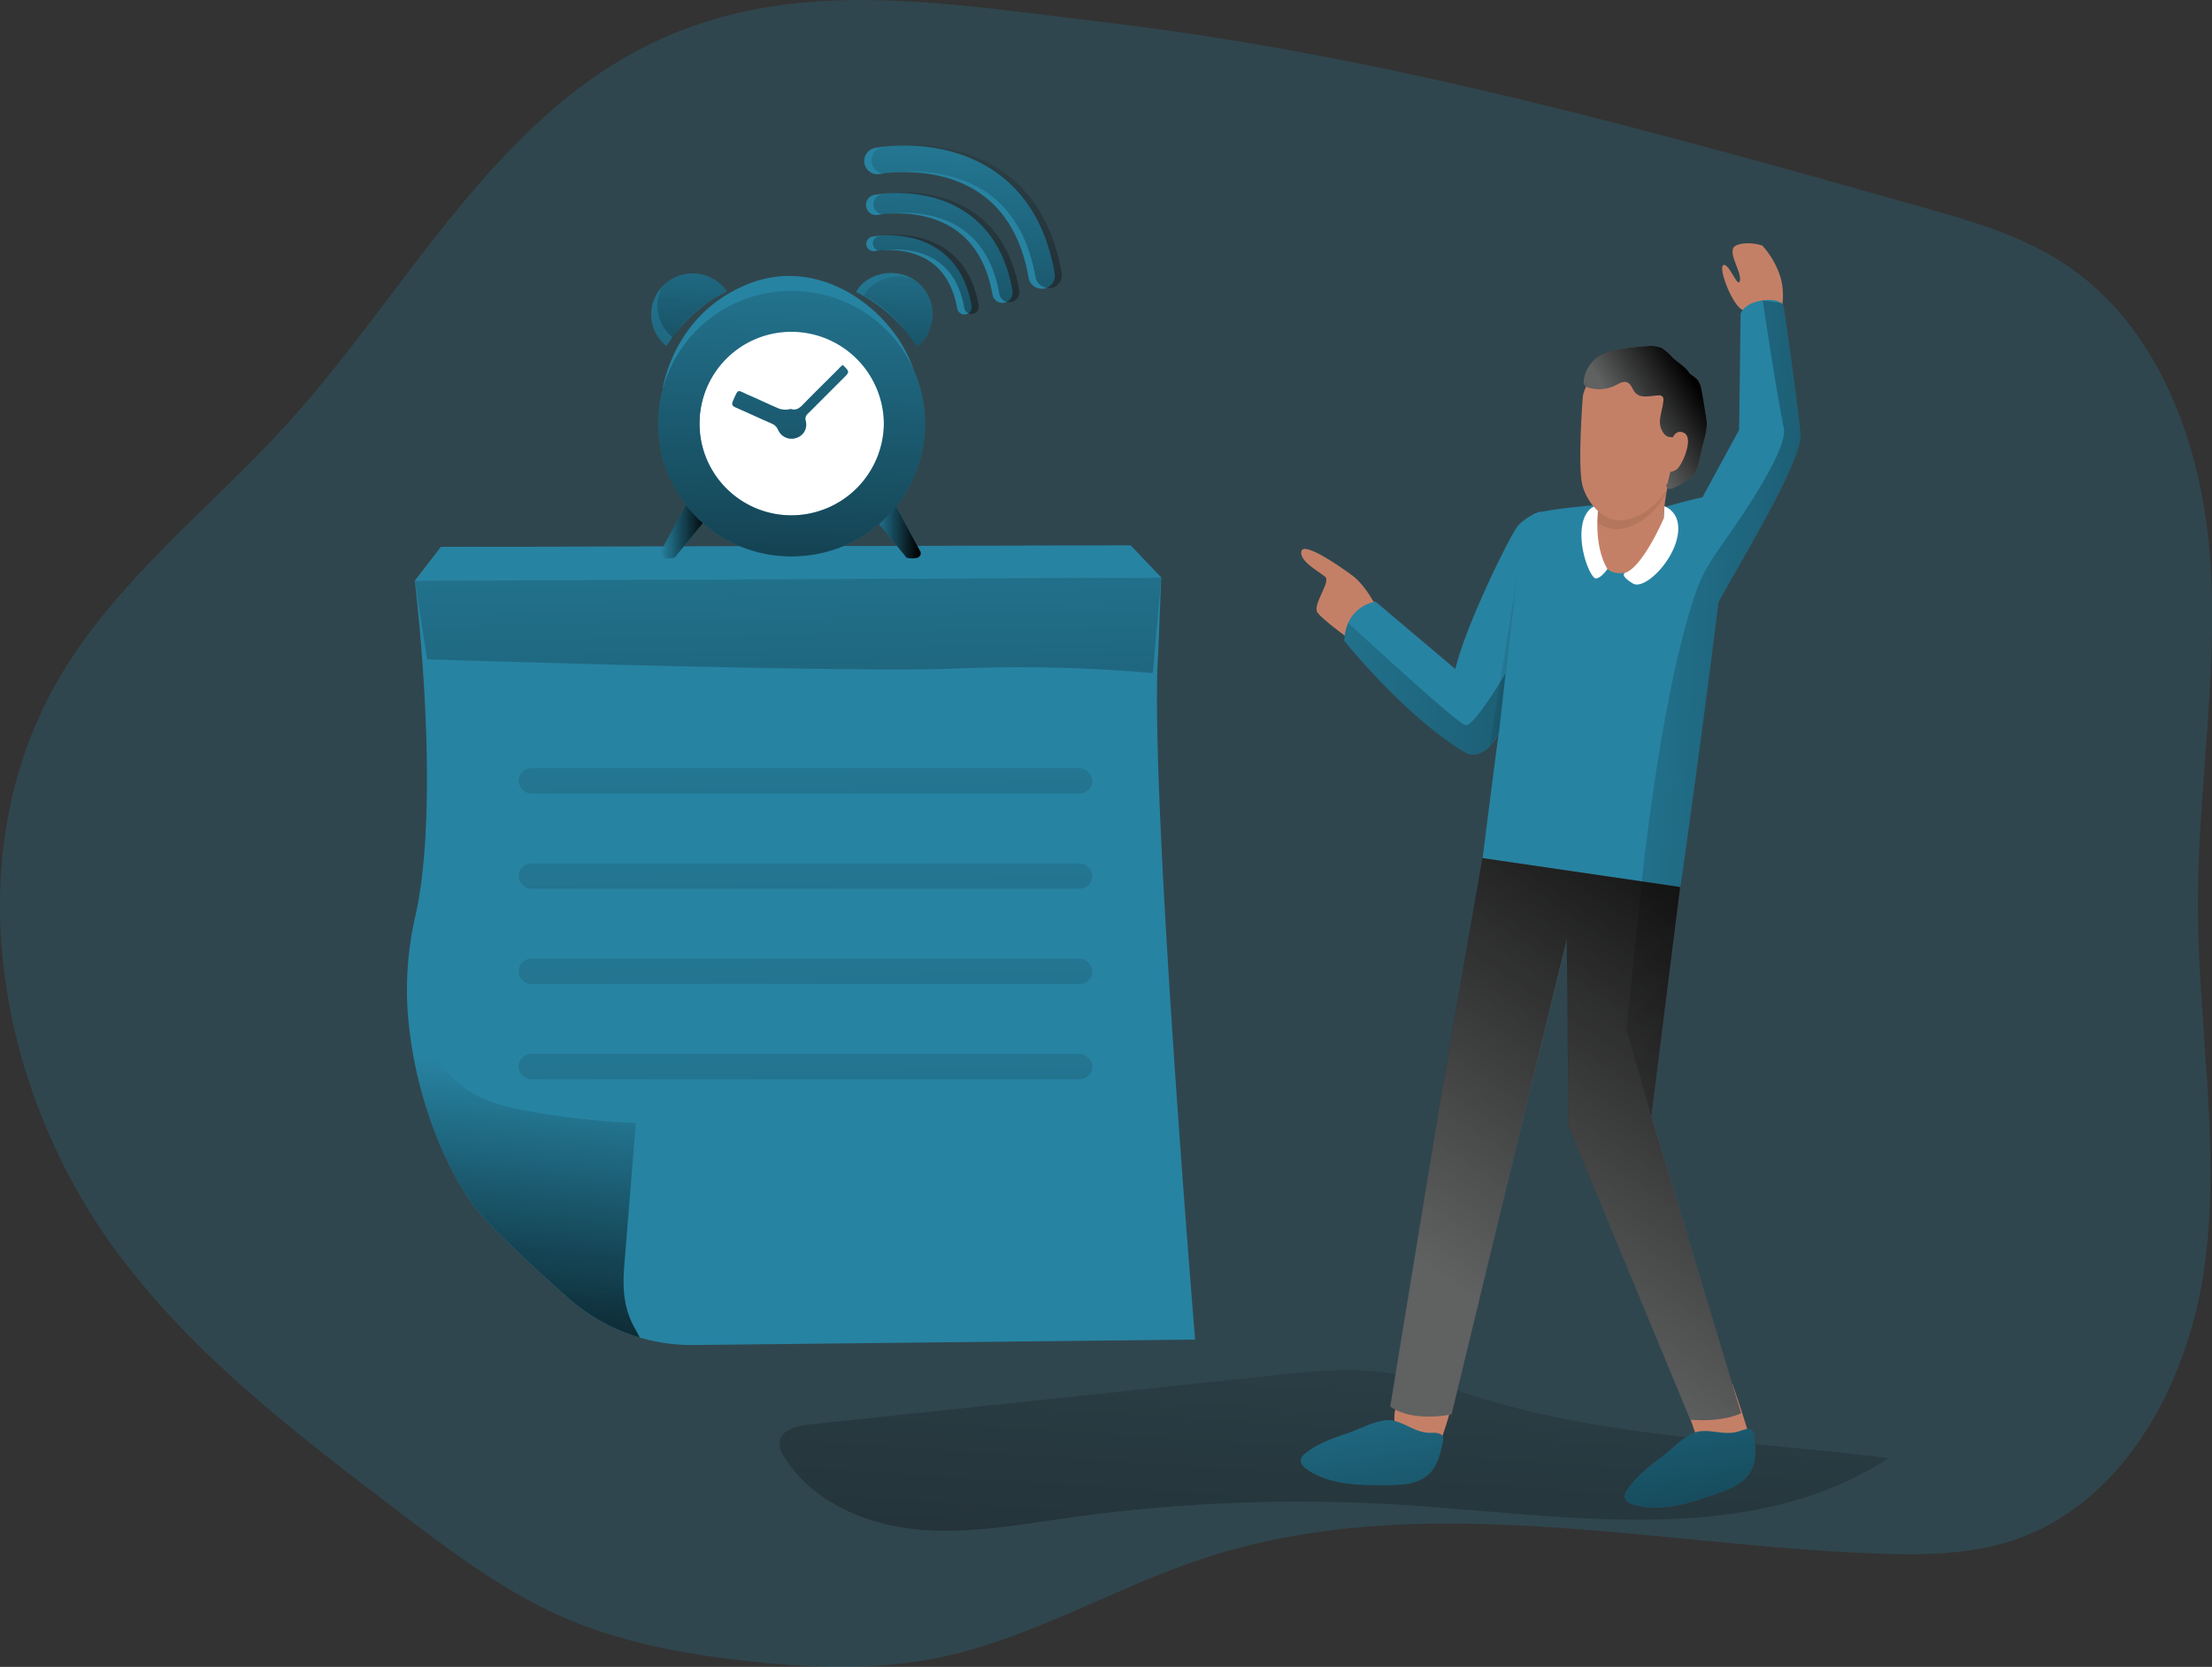 <svg id="Layer_1" data-name="Layer 1" xmlns="http://www.w3.org/2000/svg" xmlns:xlink="http://www.w3.org/1999/xlink" viewBox="0 0 563.68 424.76"><rect x="0" y="0" width="563.68" height="424.76" fill="#333333" stroke="none"/><defs><linearGradient id="linear-gradient" x1="345.39" y1="361" x2="321.99" y2="721.76" gradientUnits="userSpaceOnUse"><stop offset="0" stop-color="#010101" stop-opacity="0"/><stop offset="0.95" stop-color="#010101"/></linearGradient><linearGradient id="linear-gradient-2" x1="207.44" y1="241.14" x2="209.78" y2="376.97" xlink:href="#linear-gradient"/><linearGradient id="linear-gradient-3" x1="138.41" y1="325.42" x2="127.45" y2="426.41" xlink:href="#linear-gradient"/><linearGradient id="linear-gradient-4" x1="201.18" y1="152.65" x2="209.4" y2="509.64" xlink:href="#linear-gradient"/><linearGradient id="linear-gradient-5" x1="105.72" y1="143.49" x2="295.95" y2="143.49" xlink:href="#linear-gradient"/><linearGradient id="linear-gradient-6" x1="204.3" y1="144.85" x2="206.65" y2="280.68" xlink:href="#linear-gradient"/><linearGradient id="linear-gradient-7" x1="204.3" y1="169.12" x2="206.65" y2="304.95" xlink:href="#linear-gradient"/><linearGradient id="linear-gradient-8" x1="204.3" y1="193.39" x2="206.65" y2="329.22" xlink:href="#linear-gradient"/><linearGradient id="linear-gradient-9" x1="204.3" y1="217.66" x2="206.65" y2="353.49" xlink:href="#linear-gradient"/><linearGradient id="linear-gradient-10" x1="169.74" y1="187.44" x2="182.09" y2="187.44" xlink:href="#linear-gradient"/><linearGradient id="linear-gradient-11" x1="223.74" y1="187.44" x2="236.08" y2="187.44" xlink:href="#linear-gradient"/><linearGradient id="linear-gradient-12" x1="205.51" y1="104" x2="197.45" y2="298.95" xlink:href="#linear-gradient"/><linearGradient id="linear-gradient-13" x1="230.39" y1="105" x2="222.32" y2="300.2" xlink:href="#linear-gradient"/><linearGradient id="linear-gradient-14" x1="231.35" y1="106.62" x2="223.63" y2="293.24" xlink:href="#linear-gradient"/><linearGradient id="linear-gradient-15" x1="178.19" y1="102.86" x2="170.12" y2="297.96" xlink:href="#linear-gradient"/><linearGradient id="linear-gradient-16" x1="178.83" y1="105.33" x2="171.76" y2="276.44" xlink:href="#linear-gradient"/><linearGradient id="linear-gradient-17" x1="204.78" y1="103.97" x2="196.72" y2="298.92" xlink:href="#linear-gradient"/><linearGradient id="linear-gradient-18" x1="239.81" y1="75.35" x2="231.4" y2="241.55" xlink:href="#linear-gradient"/><linearGradient id="linear-gradient-19" x1="244.66" y1="75.6" x2="236.24" y2="241.8" xlink:href="#linear-gradient"/><linearGradient id="linear-gradient-20" x1="249.38" y1="75.84" x2="240.96" y2="242.04" xlink:href="#linear-gradient"/><linearGradient id="linear-gradient-21" x1="381.77" y1="387.55" x2="470.43" y2="255.79" xlink:href="#linear-gradient"/><linearGradient id="linear-gradient-22" x1="416.37" y1="161.95" x2="434.61" y2="150.64" xlink:href="#linear-gradient"/><linearGradient id="linear-gradient-23" x1="378.38" y1="167.96" x2="439.04" y2="177.45" xlink:href="#linear-gradient"/><linearGradient id="linear-gradient-24" x1="344.31" y1="380.4" x2="371.4" y2="549.08" xlink:href="#linear-gradient"/><linearGradient id="linear-gradient-25" x1="422.52" y1="367.84" x2="449.61" y2="536.52" xlink:href="#linear-gradient"/><linearGradient id="linear-gradient-26" x1="383.04" y1="230.81" x2="666.08" y2="245.13" xlink:href="#linear-gradient"/><linearGradient id="linear-gradient-27" x1="301.63" y1="225.51" x2="621.38" y2="241.68" xlink:href="#linear-gradient"/></defs><title>Reminders Note 2</title><path d="M74.41,161.25c-19.75,21.67-43.83,40-58.41,65.45C-9.81,271.72.71,331.34,31.84,372.87c19.42,25.92,45.57,45.86,71.36,65.46,13.19,10,26.55,20.14,41.73,26.77,14.7,6.41,30.67,9.36,46.61,11.14,16.17,1.82,32.65,2.48,48.61-.73,23.93-4.81,45.3-18,68.52-25.57,54.61-17.78,113.71-3.16,171.11-1.05,11.65.43,23.56.29,34.63-3.38,28.83-9.56,45.16-41,49-71.11s-1.87-60.6-1.89-91c0-29.27,5.21-58.5,3.17-87.7S551.6,135.78,527,119.87c-10.87-7-23.54-10.65-36-14.16C423.11,86.53,354.73,67.29,284.47,58.87c-53.54-6.41-98.85-15.56-142.11,21.95C115.67,104,98.05,135.32,74.41,161.25Z" transform="translate(-1.45 -53)" fill="#2783a2" opacity="0.24" style="isolation:isolate"/><path d="M383.46,410.61c-9.83-2.74-19.41-6.64-29.54-7.95-9.14-1.18-18.41-.21-27.57.76L207.45,416c-3.17.34-7.21,1.53-7.38,4.72a6.21,6.21,0,0,0,1.16,3.41c6.84,11.26,20.22,17.15,33.32,18.53s26.25-1.08,39.29-2.91a421.88,421.88,0,0,1,86.49-3.17c41.71,2.77,87.35,10.86,122.37-12C449.65,420.32,415.88,419.62,383.46,410.61Z" transform="translate(-1.45 -53)" fill="url(#linear-gradient)"/><path d="M170.34,152.05s2.63-19.28,22.09-26.82,38.39,8.59,42.25,23.49S170.34,152.05,170.34,152.05Z" transform="translate(-1.45 -53)" fill="#2783a2"/><circle cx="202.83" cy="108.02" r="24.63" fill="#fff"/><rect x="135.27" y="292.04" width="146.2" height="6.46" rx="3.23" opacity="0.26" fill="url(#linear-gradient-2)"/><path d="M306,394.36l-127.75,1.38a46.77,46.77,0,0,1-13.8-1.92,47.89,47.89,0,0,1-18.15-10c-7.13-6.34-15.51-14-21.14-20-8-8.51-16.73-27.15-19.27-47.55a83.56,83.56,0,0,1,1.25-29.15c7-29.78,0-86.13,0-86.13l190.23-.79-.79,19.56C294.27,252.68,306,394.36,306,394.36Z" transform="translate(-1.45 -53)" fill="#2783a2"/><path d="M164.48,393.82a47.89,47.89,0,0,1-18.15-10c-7.13-6.34-15.51-14-21.14-20-8-8.51-16.73-27.15-19.27-47.55,5.13,4,8.55,10.05,13.89,13.93,5,3.67,11.22,5.09,17.31,6.13a197.41,197.41,0,0,0,26.36,2.84l-2.88,35.41c-.42,5.21-.5,10,1.62,14.89C162.81,390.86,163.73,392.32,164.48,393.82Z" transform="translate(-1.45 -53)" fill="url(#linear-gradient-3)"/><path d="M110.3,221s108.62,3.52,135,2.35a389.64,389.64,0,0,1,49.91,1.17l2.15-24.27L107.17,201Z" transform="translate(-1.45 -53)" fill="url(#linear-gradient-4)"/><polygon points="105.72 148 112.37 139.38 288.13 138.99 295.95 147.21 105.72 148" fill="#2783a2"/><polygon points="105.72 148 112.37 139.38 288.13 138.99 295.95 147.21 105.72 148" opacity="0.26" fill="url(#linear-gradient-5)"/><rect x="132.14" y="195.75" width="146.2" height="6.46" rx="3.23" opacity="0.26" fill="url(#linear-gradient-6)"/><rect x="132.14" y="220.02" width="146.2" height="6.46" rx="3.23" opacity="0.26" fill="url(#linear-gradient-7)"/><rect x="132.14" y="244.29" width="146.2" height="6.46" rx="3.23" opacity="0.26" fill="url(#linear-gradient-8)"/><rect x="132.14" y="268.56" width="146.2" height="6.46" rx="3.23" opacity="0.26" fill="url(#linear-gradient-9)"/><polygon points="105.72 148 112.37 139.38 288.13 138.99 295.95 147.21 105.72 148" fill="#2783a2"/><path d="M177.35,179.57l-7.54,14s-.87,2.28,3.51,1.58l8.77-10.7Z" transform="translate(-1.45 -53)" fill="#2783a2"/><path d="M228.47,179.57l7.54,14s.88,2.28-3.51,1.58l-8.76-10.7Z" transform="translate(-1.45 -53)" fill="#2783a2"/><path d="M177.35,179.57l-7.54,14s-.87,2.28,3.51,1.58l8.77-10.7Z" transform="translate(-1.45 -53)" fill="url(#linear-gradient-10)"/><path d="M228.47,179.57l7.54,14s.88,2.28-3.51,1.58l-8.76-10.7Z" transform="translate(-1.45 -53)" fill="url(#linear-gradient-11)"/><path d="M203.12,127.15A33.81,33.81,0,0,1,205,194.73a33.82,33.82,0,1,1-1.84-67.58Zm23.56,33.68A23.58,23.58,0,0,0,203,137.55a23.38,23.38,0,0,0,.19,46.76A23.58,23.58,0,0,0,226.68,160.83Z" transform="translate(-1.45 -53)" fill="#2783a2"/><path d="M219.63,127.43c1.38-3.09,6.07-5.3,10-4.8a10.41,10.41,0,0,1,9.29,8.65c.68,3.81-1.15,8.65-3.88,10A38.47,38.47,0,0,0,219.63,127.43Z" transform="translate(-1.45 -53)" fill="#2783a2"/><path d="M171.27,141.16a10.22,10.22,0,0,1-3.46-10.92,10.49,10.49,0,0,1,8.19-7.41,10.68,10.68,0,0,1,10.7,4.45A38.76,38.76,0,0,0,171.27,141.16Z" transform="translate(-1.45 -53)" fill="#2783a2"/><path d="M216.2,146c1.79,1.75,1.79,1.75.13,3.4-3,3-6,6-9,9a1.68,1.68,0,0,0-.56,1.83,3.55,3.55,0,0,1-2.4,4.36,3.71,3.71,0,0,1-4.61-2,3,3,0,0,0-1.73-1.69c-3.06-1.34-6.09-2.75-9.15-4.09-.82-.35-1-.73-.67-1.59,1.49-3.33,1-2.85,3.92-1.59,2.66,1.15,5.27,2.41,7.94,3.55a5.67,5.67,0,0,0,2,.19c.36,0,.75-.19,1.08-.1,1.31.35,2.1-.34,2.94-1.2,3-3.07,6.07-6.09,9.12-9.13C215.52,146.58,215.84,146.29,216.2,146Z" transform="translate(-1.45 -53)" fill="#2783a2"/><path d="M203.12,127.15A33.81,33.81,0,0,1,205,194.73a33.82,33.82,0,1,1-1.84-67.58Zm23.56,33.68A23.58,23.58,0,0,0,203,137.55a23.38,23.38,0,0,0,.19,46.76A23.58,23.58,0,0,0,226.68,160.83Z" transform="translate(-1.45 -53)" fill="url(#linear-gradient-12)"/><path d="M235.05,141.29c-.12-.15-.19-.26-.27-.37-.48-.75-1-1.46-1.53-2.17a37.6,37.6,0,0,0-13.63-11.32c1.38-3.1,6.09-5.31,10-4.82a10.81,10.81,0,0,1,4,1.31,10.13,10.13,0,0,1,5.27,7.36C239.6,135.09,237.77,139.94,235.05,141.29Z" transform="translate(-1.45 -53)" fill="url(#linear-gradient-13)"/><path d="M235.05,141.29c-.12-.15-.19-.26-.27-.37-.52-.75-1-1.46-1.53-2.17-3.14-4.26-6.76-8-11.62-10.42,1.39-3.11,6.09-5.31,10-4.82a10.52,10.52,0,0,1,2,.41,10.13,10.13,0,0,1,5.27,7.36C239.6,135.09,237.77,139.94,235.05,141.29Z" transform="translate(-1.45 -53)" fill="url(#linear-gradient-14)"/><path d="M186.7,127.28l-.67.34q-1.74.94-3.36,2c-.19.12-.38.23-.53.34a38.29,38.29,0,0,0-9.19,8.82s-.07.11-.11.15a24.18,24.18,0,0,0-1.57,2.24,10.32,10.32,0,0,1-3.47-11,9.57,9.57,0,0,1,2.43-4.22,10.13,10.13,0,0,1,5.75-3.18A10.66,10.66,0,0,1,186.7,127.28Z" transform="translate(-1.45 -53)" fill="url(#linear-gradient-15)"/><path d="M186.7,127.28l-.67.34c-1.16.67-2.28,1.3-3.36,2-.19.12-.38.23-.53.34a30.53,30.53,0,0,0-9.19,8.82s-.07.11-.11.15A10.17,10.17,0,0,1,169.41,128a7.4,7.4,0,0,1,.82-2,10.13,10.13,0,0,1,5.75-3.18A10.66,10.66,0,0,1,186.7,127.28Z" transform="translate(-1.45 -53)" fill="url(#linear-gradient-16)"/><path d="M216.2,146c1.79,1.75,1.79,1.75.13,3.4-3,3-6,6-9,9a1.68,1.68,0,0,0-.56,1.83,3.55,3.55,0,0,1-2.4,4.36,3.71,3.71,0,0,1-4.61-2,3,3,0,0,0-1.73-1.69c-3.06-1.34-6.09-2.75-9.15-4.09-.82-.35-1-.73-.67-1.59,1.49-3.33,1-2.85,3.92-1.59,2.66,1.15,5.27,2.41,7.94,3.55a5.67,5.67,0,0,0,2,.19c.36,0,.75-.19,1.08-.1,1.31.35,2.1-.34,2.94-1.2,3-3.07,6.07-6.09,9.12-9.13C215.52,146.58,215.84,146.29,216.2,146Z" transform="translate(-1.45 -53)" fill="url(#linear-gradient-17)"/><path d="M247.21,133.14a1.86,1.86,0,0,1-1.83-1.54c-1-5.43-3.27-9.44-6.88-11.92-6.12-4.2-14-2.71-14.07-2.7a1.87,1.87,0,0,1-.72-3.67c.39-.08,9.51-1.79,16.91,3.29,4.46,3.07,7.3,7.9,8.43,14.35a1.86,1.86,0,0,1-1.51,2.16Z" transform="translate(-1.45 -53)" fill="#2783a2"/><path d="M256.89,130.17a2.58,2.58,0,0,1-2.54-2.15c-1.32-7.53-4.53-13.08-9.54-16.52-8.49-5.83-19.4-3.77-19.51-3.76a2.59,2.59,0,1,1-1-5.08c.55-.11,13.19-2.48,23.46,4.57,6.19,4.25,10.13,10.94,11.7,19.9a2.59,2.59,0,0,1-2.11,3A2.22,2.22,0,0,1,256.89,130.17Z" transform="translate(-1.45 -53)" fill="#2783a2"/><path d="M266.89,126.56a3.37,3.37,0,0,1-3.32-2.8c-1.72-9.81-5.9-17.06-12.43-21.53-11.06-7.6-25.29-4.91-25.43-4.9a3.37,3.37,0,1,1-1.31-6.62c.71-.15,17.18-3.24,30.57,6,8.07,5.54,13.2,14.27,15.25,25.94a3.39,3.39,0,0,1-2.75,3.91A2.84,2.84,0,0,1,266.89,126.56Z" transform="translate(-1.45 -53)" fill="#2783a2"/><path d="M249,133a1.86,1.86,0,0,1-1.83-1.55c-.95-5.43-3.27-9.43-6.88-11.91-6.11-4.2-14-2.72-14.06-2.71a1.87,1.87,0,1,1-.73-3.66c.39-.08,9.51-1.79,16.91,3.29,4.47,3.06,7.3,7.89,8.44,14.35a1.87,1.87,0,0,1-1.52,2.16A1.84,1.84,0,0,1,249,133Z" transform="translate(-1.45 -53)" fill="url(#linear-gradient-18)"/><path d="M258.64,130a2.58,2.58,0,0,1-2.54-2.14c-1.32-7.53-4.53-13.09-9.54-16.53-8.48-5.83-19.4-3.76-19.51-3.75a2.59,2.59,0,0,1-1-5.08c.54-.11,13.18-2.49,23.45,4.56,6.19,4.25,10.13,11,11.7,19.91a2.58,2.58,0,0,1-2.1,3A2.32,2.32,0,0,1,258.64,130Z" transform="translate(-1.45 -53)" fill="url(#linear-gradient-19)"/><path d="M268.64,126.38a3.37,3.37,0,0,1-3.32-2.79c-1.72-9.82-5.9-17.06-12.42-21.54-11.07-7.6-25.29-4.91-25.44-4.89a3.38,3.38,0,0,1-1.3-6.63c.7-.14,17.18-3.23,30.56,6,8.07,5.54,13.21,14.27,15.25,26a3.37,3.37,0,0,1-2.74,3.9A2.88,2.88,0,0,1,268.64,126.38Z" transform="translate(-1.45 -53)" fill="url(#linear-gradient-20)"/><path d="M455.16,132.94a17.39,17.39,0,0,0,.07-9.07,21.5,21.5,0,0,0-4.69-8.29s-3.59-1.25-6.53-.1,1.22,6.43.83,8.94-2.79-4.49-4.21-3.87,2.21,10.25,4.92,11.45" transform="translate(-1.45 -53)" fill="#c48067"/><path d="M346.24,216.53s-7.7-5.51-9.06-7.44,3.44-7.8,2-9.08-6.63-3.95-6.12-6.5,9.2,3.31,13.14,6.25,7.52,10.71,7.52,10.71S352.76,218,346.24,216.53Z" transform="translate(-1.45 -53)" fill="#c48067"/><path d="M441.25,190.35c-.46,4.43-1.11,9.91-1.87,15.94a0,0,0,0,0,0,0c-3.51,28.64-9.28,70.06-9.74,72.72-.3,1.77-4.63,2.49-10.2,2.56-7.28.06-16.73-1.05-22-2.56a105.57,105.57,0,0,1-18.17-7.38S390,185.5,392.06,184.15s16.62-2.49,16.62-2.49l16.9.59s5.14-1.54,9.67-2.52c3.25-.69,6.17-1.12,6.79-.5C442.3,179.5,442,183.76,441.25,190.35Z" transform="translate(-1.45 -53)" fill="#2783a2"/><path d="M394.08,183.28s-4,1.35-6.05,4-18.15,35-16.13,41.67,9,11.63,11,10.29,5.8-13.65,6.47-16.34,2-11.54,2-11.54Z" transform="translate(-1.45 -53)" fill="#2783a2"/><path d="M460.24,163.85c.53,6.63-16.92,35.16-20.2,41.36-.2.36-.43.72-.66,1.08a0,0,0,0,0,0,0c-3.8,5.42-12.66,7.71-12.66,7.71a1.41,1.41,0,0,1-.16-.42c-2.53-6,3.24-23.85,3.24-23.85l5.48-10,9.35-17.19L445,133s.79-2.82,5.65-3.45c2.75-.36,4.06.17,4.72.66a1.7,1.7,0,0,1,.56.79S459.65,156.18,460.24,163.85Z" transform="translate(-1.45 -53)" fill="#2783a2"/><path d="M371.5,410.81s-2.84,10.73-4.17,11.51-6-1.69-8.67-3.64-1.74-6.12-1.74-6.12l1.17-3.26Z" transform="translate(-1.45 -53)" fill="#c48067"/><path d="M442.91,405.64s5.18,14.59,4.66,16-6.85-.67-10.17-.45-4.6-4.93-4.6-4.93L431.62,413Z" transform="translate(-1.45 -53)" fill="#c48067"/><path d="M426.93,174.19s-2,8.74-1.35,12.1-4.7,12.77-11.42,12.77-6.72-11.43-6.72-12.77,2-2,1.34-5.38S426.26,170.16,426.93,174.19Z" transform="translate(-1.45 -53)" fill="#c48067"/><path d="M408.78,180.91c.52,2.6-.56,3.59-1.08,4.53a8.42,8.42,0,0,0,5.53,2.44c4,0,10.09-3.36,12.77-9.41.05-.1.1-.22.15-.33.38-2.22.78-3.95.78-3.95C426.26,170.16,408.11,177.55,408.78,180.91Z" transform="translate(-1.45 -53)" fill="#b5765e"/><path d="M425.46,185s-5.42,12.69-10,14c0,0-1.26.67,2.1,2.69s12.77-8.07,11.43-15.46A5.55,5.55,0,0,0,425.6,182Z" transform="translate(-1.45 -53)" fill="#fff"/><path d="M408.78,182.25s-1.49,9.33,2.28,15.76c0,0-1.61,2.39-2.95,2.39s-4.71-8.06-3.36-14.11C405.53,182.75,408.11,181.29,408.78,182.25Z" transform="translate(-1.45 -53)" fill="#fff"/><path d="M429.62,279.05l-7.35,58.46,22.86,75.61s-4.2,2.33-12.94,1.66l-31-74.76-.44-47.53-10.08,41-19.32,79.93s-9.84,2.16-15.63-2l12.77-77.93,10.75-61.84Z" transform="translate(-1.45 -53)" fill="#606161"/><path d="M445.12,413.12s-4.2,2.32-12.92,1.67L401.14,340l-.43-47.52-10.06,41-19.36,80s-9.8,2.17-15.61-2l12.76-78,10.76-61.82,40.6,5.93,9.81,1.45-7.35,58.48Z" transform="translate(-1.45 -53)" fill="url(#linear-gradient-21)"/><path d="M404.75,154.7s-1.35,17.47,0,22.18,5.37,8.74,9.41,8.74,10.08-3.37,12.77-9.41,4-20.84,3.36-22.86S425.56,145,414.83,146C407.44,146.63,404.75,152,404.75,154.7Z" transform="translate(-1.45 -53)" fill="#c48067"/><path d="M429.47,163.31c-.61,1.37-2.75,1.44-3.83.39a4.94,4.94,0,0,1-1.1-4.22c.19-1.49.7-2.94.79-4.45a1.24,1.24,0,0,0-.24-1,1.26,1.26,0,0,0-1-.28c-2,.06-4.41.86-5.83-.58-.85-.86-1.1-2.36-2.23-2.77-.95-.34-1.93.29-2.82.75a9.35,9.35,0,0,1-6.85.66,1.94,1.94,0,0,1-1.2-.77,1.84,1.84,0,0,1-.12-1.11,8.44,8.44,0,0,1,3.67-6,14.78,14.78,0,0,1,5.62-1.92,55.16,55.16,0,0,1,6.91-.8,7.24,7.24,0,0,1,3.64.46,13.24,13.24,0,0,1,2.87,2.53c1.32,1.23,3,2.09,4,3.58.81,1.22,2.59,1.18,3.21,4.14.53,2.59.89,5.21,1.33,7.81s-.64,5.29-1.19,7.88c-1.12,5.31-1.12,5.31-3,7.12a16.07,16.07,0,0,1-3.84,2.45,2.12,2.12,0,0,1-1.65.34c-.55-.19-.76-1.1-.22-1.31" transform="translate(-1.45 -53)" fill="#606161"/><path d="M429.47,163.31c-.61,1.37-2.75,1.44-3.83.39a4.94,4.94,0,0,1-1.1-4.22c.19-1.49.7-2.94.79-4.45a1.24,1.24,0,0,0-.24-1,1.26,1.26,0,0,0-1-.28c-2,.06-4.41.86-5.83-.58-.85-.86-1.1-2.36-2.23-2.77-.95-.34-1.93.29-2.82.75a9.35,9.35,0,0,1-6.85.66,1.94,1.94,0,0,1-1.2-.77,1.84,1.84,0,0,1-.12-1.11,8.44,8.44,0,0,1,3.67-6,14.78,14.78,0,0,1,5.62-1.92,55.16,55.16,0,0,1,6.91-.8,7.24,7.24,0,0,1,3.64.46,13.24,13.24,0,0,1,2.87,2.53c1.32,1.23,3,2.09,4,3.58.81,1.22,2.59,1.18,3.21,4.14.53,2.59.89,5.21,1.33,7.81s-.64,5.29-1.19,7.88c-1.12,5.31-1.12,5.31-3,7.12a16.07,16.07,0,0,1-3.84,2.45,2.12,2.12,0,0,1-1.65.34c-.55-.19-.76-1.1-.22-1.31" transform="translate(-1.45 -53)" fill="url(#linear-gradient-22)"/><path d="M427.22,166s.67-4,3.36-2.69-.67,8.74-2,9.41a3.83,3.83,0,0,1-2,.57" transform="translate(-1.45 -53)" fill="#c48067"/><path d="M383.46,239.61c-1.8,3.68-5.21,7.29-9.12,4.89C359,235.06,344,216.26,344,216.26a12.44,12.44,0,0,1,1-4.52,9.32,9.32,0,0,1,7-5.42l29.12,24.6,3,2.59.43.37C385.23,234.47,384.74,237.06,383.46,239.61Z" transform="translate(-1.45 -53)" fill="#2783a2"/><polygon points="382.01 186.61 386.57 147.12 379.57 190.27 382.01 186.61" fill="url(#linear-gradient-23)"/><path d="M345,418.18c-3.84,1.3-7.78,2.65-10.93,5.21a2.81,2.81,0,0,0-1.13,1.56c-.17,1,.71,1.9,1.57,2.48,5.84,4,13.43,4.08,20.51,4,3.71,0,7.78-.23,10.49-2.75,2.28-2.13,3-5.38,3.62-8.43a2.27,2.27,0,0,0,.06-.93c-.24-1.13-1.77-1.23-2.92-1.2-4,.12-6.32-2.38-9.83-3.11C353.09,414.3,348.16,417.12,345,418.18Z" transform="translate(-1.45 -53)" fill="#2783a2"/><path d="M424.85,424.34c-3.25,2.44-6.56,5-8.75,8.39a2.76,2.76,0,0,0-.58,1.83c.16,1,1.27,1.57,2.27,1.86,6.8,2,14-.35,20.73-2.66,3.5-1.2,7.31-2.66,9.09-5.91,1.49-2.73,1.16-6.05.79-9.14a2.31,2.31,0,0,0-.24-.9c-.58-1-2.07-.61-3.15-.21-3.79,1.37-6.75-.28-10.31.13C431.31,418.11,427.51,422.34,424.85,424.34Z" transform="translate(-1.45 -53)" fill="#2783a2"/><path d="M345,418.18c-3.84,1.3-7.78,2.65-10.93,5.21a2.81,2.81,0,0,0-1.13,1.56c-.17,1,.71,1.9,1.57,2.48,5.84,4,13.43,4.08,20.51,4,3.71,0,7.78-.23,10.49-2.75,2.28-2.13,3-5.38,3.62-8.43a2.27,2.27,0,0,0,.06-.93c-.24-1.13-1.77-1.23-2.92-1.2-4,.12-6.32-2.38-9.83-3.11C353.09,414.3,348.16,417.12,345,418.18Z" transform="translate(-1.45 -53)" fill="url(#linear-gradient-24)"/><path d="M424.85,424.34c-3.25,2.44-6.56,5-8.75,8.39a2.76,2.76,0,0,0-.58,1.83c.16,1,1.27,1.57,2.27,1.86,6.8,2,14-.35,20.73-2.66,3.5-1.2,7.31-2.66,9.09-5.91,1.49-2.73,1.16-6.05.79-9.14a2.31,2.31,0,0,0-.24-.9c-.58-1-2.07-.61-3.15-.21-3.79,1.37-6.75-.28-10.31.13C431.31,418.11,427.51,422.34,424.85,424.34Z" transform="translate(-1.45 -53)" fill="url(#linear-gradient-25)"/><path d="M460.24,163.85c.53,6.63-16.92,35.16-20.2,41.36-.2.36-.43.72-.66,1.08a0,0,0,0,0,0,0c-3.51,28.64-9.28,70.06-9.74,72.72l-7.35,58.48-6.39-22.27,3.54-33.65.39-4s4.85-48.08,13.85-73.85c1.45-4.16,3-6.86,7.6-13.39C449.06,179.23,457,166.51,456,162c-1.83-8.79-5.37-32.44-5.37-32.44l4.72.66a1.7,1.7,0,0,1,.56.79S459.65,156.18,460.24,163.85Z" transform="translate(-1.45 -53)" fill="url(#linear-gradient-26)"/><path d="M385.1,224.59l-1,8.92-.69,6.1c-1.8,3.68-5.21,7.29-9.12,4.89C359,235.06,344,216.26,344,216.26a12.44,12.44,0,0,1,1-4.52c2.69,2.46,27.91,25.78,29.95,26.07,1.11.16,3.83-3.41,6.16-6.89C383.27,227.71,385.1,224.59,385.1,224.59Z" transform="translate(-1.45 -53)" fill="url(#linear-gradient-27)"/></svg>